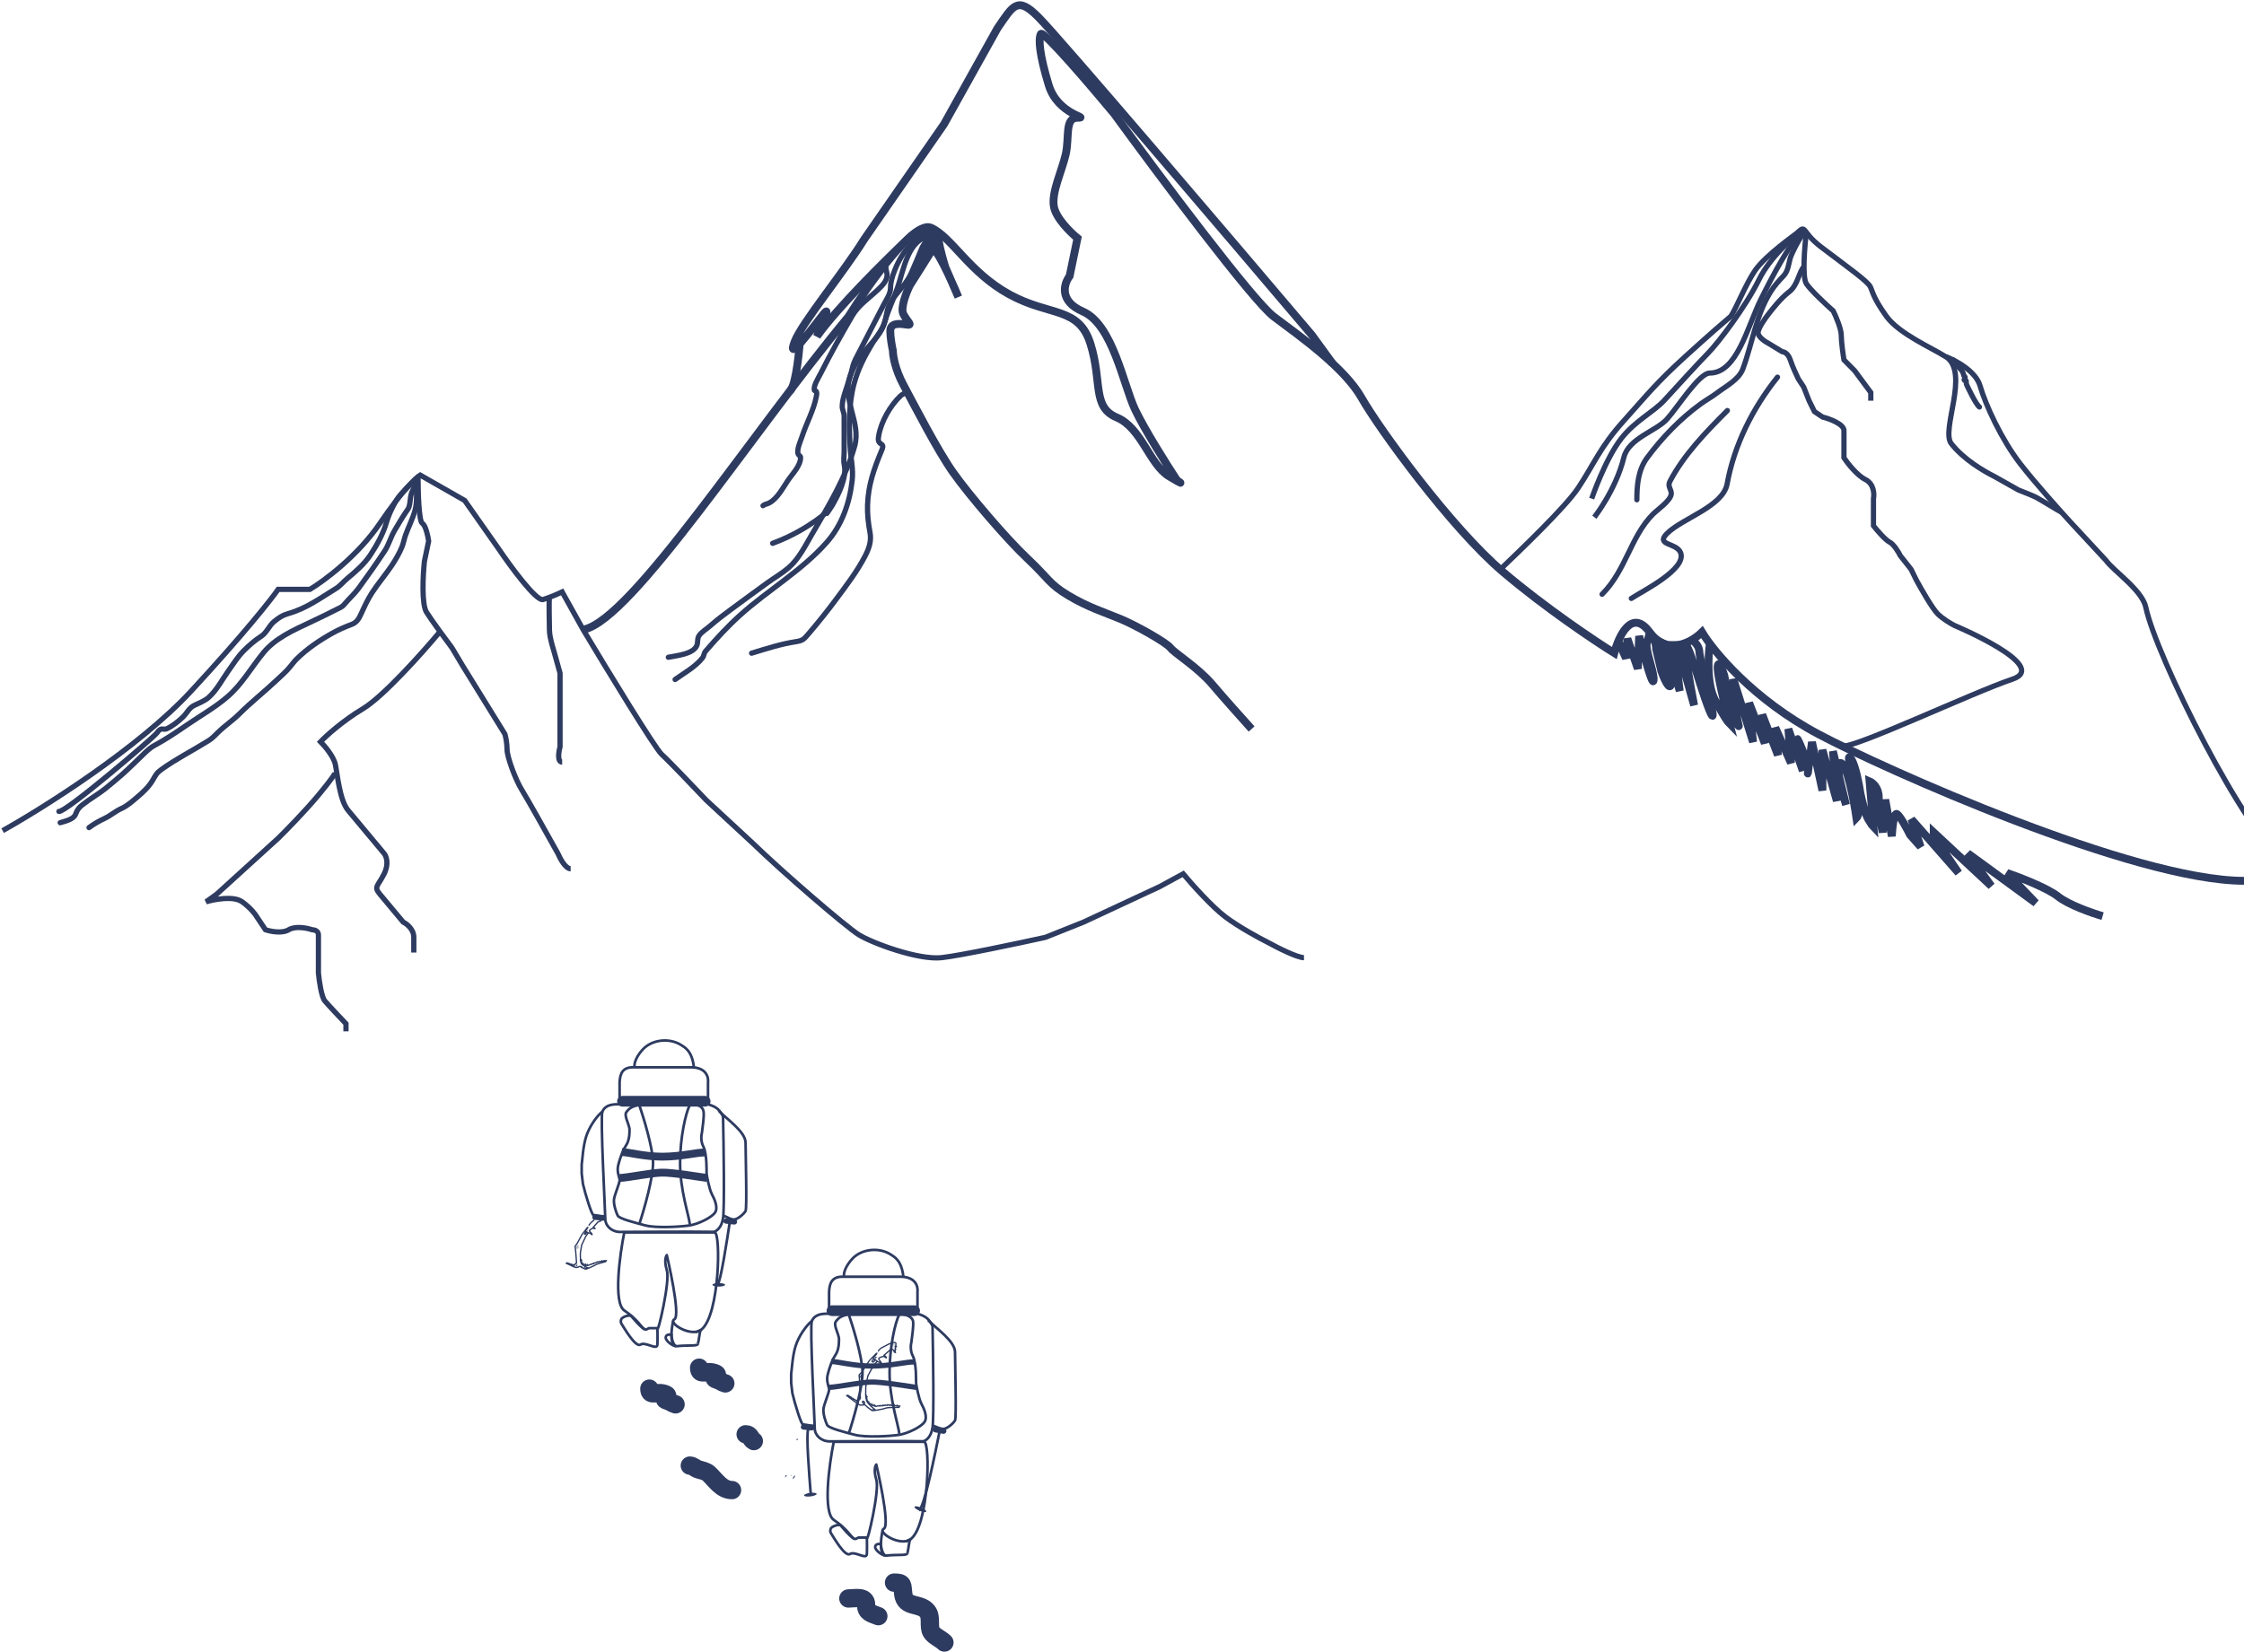 <svg width="857" height="631" viewBox="0 0 857 631" fill="none" xmlns="http://www.w3.org/2000/svg">
<path d="M251.072 507.706L251.063 507.376M251.063 507.376C251.063 507.376 251.18 511.307 251.063 513.662C250.945 516.017 246.551 512.432 244.597 513.662C242.642 514.892 238.131 506.852 237.413 505.804C236.838 504.966 237.174 504.058 237.413 503.709C237.413 503.709 237.821 503.362 238.131 503.185C238.631 502.9 239.513 502.661 239.513 502.661C239.513 502.661 240.172 502.492 241.005 502.661C241.005 502.661 245.575 508.329 246.752 507.9C247.929 507.471 247.471 507.376 248.189 507.376C248.907 507.376 251.063 507.376 251.063 507.376Z" stroke="#2E3B60"/>
<path d="M257.062 504.711C256.342 507.998 255.649 514.577 258.574 514.259C262.893 513.789 266.268 514.347 266.542 513.4" stroke="#2E3B60"/>
<path d="M274.453 424.289C277.53 427.526 284.74 432.346 284.74 436.556C284.74 440.951 285.327 461.571 284.74 462.624C284.154 463.676 281.725 465.861 280.318 465.861C278.91 465.861 278 465 276.5 464.5" stroke="#2E3B60"/>
<path d="M248.843 407.737H263.93C269.752 407.737 270.666 411.576 270.396 413.496V421.878C273.677 422.786 274.933 424.038 276.143 426.592C276.382 437.943 276.718 461.586 276.143 465.357C275.568 469.129 273.509 470.421 272.551 470.596C263.211 470.421 242.319 470.63 236.876 470.63C233.529 470.63 231.162 468.235 231.162 465.689C231.162 463.143 229.184 426.592 230.063 424.628C231.222 422.041 233.996 421.772 236.63 421.878V413.496C236.8 411.575 236.876 407.931 241.293 407.734L244.138 407.736L248.843 407.737Z" stroke="#2E3B60"/>
<path d="M230.283 424.461C227.725 426.408 224.943 430.716 223.841 434.23C222.629 438.091 222.422 443.136 222.152 444.906V448.303L222.629 452.285C223.571 456.357 225.993 464.159 226.64 464.159C227.286 464.159 229.326 464.67 230.942 464.67" stroke="#2E3B60"/>
<path d="M236.261 420.216C236.47 419.584 237.061 419.156 237.727 419.156H269.283C270.008 419.156 270.635 419.661 270.791 420.369L271.279 420.261L270.791 420.369C270.839 420.587 270.839 420.814 270.791 421.033L271.279 421.141L270.791 421.033C270.635 421.741 270.008 422.245 269.283 422.245H237.727C236.675 422.245 235.93 421.216 236.261 420.216Z" fill="#2E3B60" stroke="#2E3B60"/>
<path d="M278.834 466C277.662 473.781 275.231 489.785 274 490.875" stroke="#2E3B60"/>
<path d="M276.916 490.822C276.916 491.199 275.834 491.504 274.499 491.504C273.164 491.504 272.082 491.199 272.082 490.822C272.082 490.446 273.164 490.141 274.499 490.141C275.834 490.141 276.916 490.446 276.916 490.822Z" fill="#2E3B60"/>
<path d="M223.594 471.48C223.722 471.425 224.064 470.716 224.064 470.716L223.759 470.562C223.572 470.733 223.175 471.16 223.191 471.357C223.206 471.543 223.465 471.535 223.594 471.48Z" stroke="#2E3B60" stroke-width="0.5"/>
<path d="M223.41 484.752L224.455 484.366C224.036 484.15 223.135 483.668 222.889 483.464C222.643 483.259 222.222 482.802 222.042 482.6C221.909 482.162 221.642 481.126 221.678 481.057" stroke="#2E3B60" stroke-width="0.5"/>
<path d="M226.988 465.973C226.291 466.52 225.745 467.061 225.653 467.113C225.538 467.179 224.319 468.823 224.351 468.813C224.377 468.804 224.37 468.865 224.363 468.897C223.849 469.567 222.817 470.925 222.706 470.971C222.595 471.018 221.171 473.614 220.484 474.91C220.283 475.198 219.858 475.787 219.765 475.84C219.673 475.892 219.644 476.132 219.641 476.245L219.843 477.84L220.182 482.339L219.978 482.741L219.859 482.704L219.806 482.809L219.741 482.83C219.714 482.882 219.664 482.98 219.679 482.952C219.693 482.924 219.625 482.949 219.59 482.965C219.578 482.988 219.551 483.042 219.537 483.07C219.522 483.098 219.566 483.119 219.59 483.126L219.519 483.266L219.282 483.193C219.279 483.199 219.266 483.225 219.238 483.281C219.202 483.351 219.057 483.205 219.025 483.216C218.992 483.226 218.723 483.325 218.729 483.206C218.733 483.11 218.581 483.066 218.504 483.056C218.482 483.063 218.405 483.079 218.27 483.086C218.101 483.095 218.178 482.997 218.11 482.916C218.042 482.834 218.039 482.894 217.861 482.92C217.719 482.942 217.644 482.881 217.624 482.848C217.599 482.773 217.499 482.632 217.305 482.67C217.062 482.716 216.955 482.442 216.618 482.46C216.348 482.474 216.245 482.547 216.227 482.582L219.495 484.065C219.609 484.04 219.839 484.025 219.851 484.174C219.863 484.323 220.566 484.13 220.916 484.016C221.078 483.877 221.469 483.66 221.739 483.904C222.077 484.209 223.258 484.631 223.521 484.812C223.785 484.993 227.073 483.478 227.579 483.128C227.984 482.849 230.216 482.247 231.282 481.982L231.486 481.58L231.042 481.646L230.758 481.559L230.678 481.716C230.563 481.708 230.303 481.711 230.178 481.785C230.052 481.86 229.92 481.754 229.87 481.691L229.763 481.901L229.293 481.858L229.239 481.962L228.662 481.967L228.582 482.124L228.032 482.077L227.925 482.287L227.304 482.379L227.241 482.501L226.652 482.583L226.652 482.744L225.868 482.888C225.892 482.949 225.911 483.062 225.797 483.027C225.655 482.984 224.915 483.201 224.826 483.376C224.755 483.516 224.528 483.352 224.424 483.253C224.422 483.293 224.399 483.387 224.326 483.445C224.253 483.503 224.136 483.353 224.086 483.271C224.056 483.295 223.957 483.364 223.805 483.447C223.654 483.53 223.616 483.335 223.616 483.228C223.584 483.272 223.49 483.367 223.367 483.394C223.244 483.421 223.213 483.212 223.213 483.105C223.142 483.137 222.979 483.21 222.893 483.249C222.787 483.297 222.878 482.901 222.81 482.981C222.756 483.046 222.52 483.014 222.417 483.002L222.6 482.695L222.144 482.677L222.233 482.503L221.975 482.363L222.082 482.154L221.875 481.97L222.043 481.799L221.798 481.583L222.014 481.427L221.73 481.34L221.845 481.113L221.679 481.063C221.659 480.546 221.622 479.4 221.631 478.951C221.64 478.502 221.98 476.544 222.148 475.62C222.588 474.666 223.516 472.671 223.713 472.328C223.909 471.985 224.442 471.307 224.683 471.011C224.813 471.044 225.126 471.11 225.343 471.112C225.616 471.115 225.986 471.893 226.119 471.632C226.252 471.37 225.382 470.66 225.118 470.317C224.855 469.975 226.056 469.334 226.391 469.214C226.725 469.095 227.202 469.503 227.282 469.345C227.346 469.22 226.85 468.938 226.595 468.813L228.326 466.862C228.421 466.837 228.656 466.761 228.841 466.656C229.026 466.551 229.662 466.327 229.72 466.411" stroke="#2E3B60" stroke-width="0.5"/>
<mask id="path-12-inside-1_463_261" fill="white">
<ellipse cx="0.464" cy="0.519" rx="0.464" ry="0.519" transform="matrix(-0.97 0.245 -0.442 -0.897 219.619 483.75)"/>
</mask>
<path d="M218.974 483.389C218.969 483.379 218.967 483.371 218.967 483.365C218.966 483.362 218.967 483.36 218.967 483.358C218.967 483.357 218.967 483.356 218.967 483.356C218.967 483.356 218.967 483.357 218.966 483.359C218.965 483.36 218.963 483.363 218.96 483.366C218.953 483.371 218.943 483.377 218.931 483.38L218.489 482.483C217.923 482.626 217.779 483.177 218.004 483.634L218.974 483.389ZM218.931 483.38C218.918 483.383 218.906 483.383 218.895 483.382C218.891 483.381 218.887 483.38 218.885 483.379C218.882 483.378 218.881 483.378 218.881 483.378C218.881 483.378 218.882 483.378 218.883 483.379C218.885 483.381 218.887 483.382 218.889 483.385C218.894 483.389 218.9 483.396 218.905 483.406L219.874 483.162C219.649 482.705 219.055 482.34 218.489 482.483L218.931 483.38ZM218.905 483.406C218.91 483.416 218.911 483.424 218.912 483.43C218.912 483.433 218.912 483.435 218.912 483.437C218.912 483.438 218.911 483.439 218.911 483.439C218.911 483.439 218.912 483.438 218.913 483.436C218.914 483.435 218.916 483.432 218.919 483.43C218.926 483.424 218.936 483.418 218.948 483.415L219.39 484.312C219.956 484.169 220.099 483.618 219.874 483.162L218.905 483.406ZM218.948 483.415C218.96 483.412 218.973 483.412 218.983 483.413C218.988 483.414 218.992 483.415 218.994 483.416C218.996 483.417 218.997 483.417 218.997 483.417C218.997 483.417 218.997 483.417 218.995 483.416C218.993 483.415 218.991 483.413 218.989 483.411C218.984 483.406 218.979 483.399 218.974 483.389L218.004 483.634C218.229 484.09 218.824 484.455 219.39 484.312L218.948 483.415Z" fill="#2E3B60" mask="url(#path-12-inside-1_463_261)"/>
<path d="M223.203 484.314C223.2 484.321 223.196 484.327 223.191 484.332C223.193 484.326 223.195 484.319 223.199 484.313C223.202 484.306 223.206 484.3 223.21 484.295C223.209 484.301 223.206 484.308 223.203 484.314ZM222.193 483.663C222.19 483.669 222.186 483.675 222.182 483.681C222.183 483.674 222.186 483.668 222.189 483.661C222.192 483.655 222.196 483.649 222.201 483.643C222.199 483.65 222.197 483.656 222.193 483.663ZM220.237 483.69C220.234 483.696 220.229 483.702 220.225 483.708C220.227 483.701 220.229 483.695 220.232 483.688C220.236 483.682 220.24 483.676 220.244 483.67C220.243 483.677 220.24 483.683 220.237 483.69ZM224.323 470.057C224.32 470.064 224.316 470.07 224.312 470.075C224.313 470.069 224.316 470.062 224.319 470.056C224.322 470.049 224.326 470.043 224.331 470.038C224.329 470.044 224.327 470.05 224.323 470.057Z" stroke="#2E3B60" stroke-width="0.5"/>
<mask id="path-15-inside-2_463_261" fill="white">
<ellipse cx="0.395" cy="0.57" rx="0.395" ry="0.57" transform="matrix(-0.987 -0.16 0.239 -0.971 220.596 476.875)"/>
</mask>
<path d="M220.446 476.275C220.463 476.208 220.492 476.172 220.501 476.164C220.504 476.161 220.496 476.17 220.472 476.179C220.445 476.189 220.405 476.197 220.359 476.19L220.598 475.219C220.283 475.168 220.005 475.312 219.826 475.479C219.644 475.649 219.518 475.875 219.459 476.115L220.446 476.275ZM220.359 476.19C220.313 476.182 220.28 476.162 220.26 476.145C220.242 476.129 220.239 476.118 220.241 476.122C220.245 476.132 220.255 476.174 220.239 476.241L221.226 476.401C221.285 476.162 221.276 475.914 221.188 475.701C221.102 475.49 220.914 475.27 220.598 475.219L220.359 476.19ZM220.239 476.241C220.222 476.308 220.193 476.344 220.184 476.352C220.18 476.355 220.189 476.346 220.213 476.337C220.24 476.327 220.28 476.319 220.326 476.326L220.086 477.297C220.402 477.348 220.679 477.204 220.859 477.037C221.041 476.867 221.167 476.641 221.226 476.401L220.239 476.241ZM220.326 476.326C220.371 476.334 220.405 476.353 220.424 476.371C220.442 476.387 220.446 476.398 220.444 476.394C220.44 476.384 220.43 476.341 220.446 476.275L219.459 476.115C219.4 476.354 219.409 476.602 219.496 476.815C219.583 477.026 219.771 477.246 220.086 477.297L220.326 476.326Z" fill="#2E3B60" mask="url(#path-15-inside-2_463_261)"/>
<path d="M224.658 471L223.524 470.432L224.489 468.912C224.499 468.874 224.443 468.809 224.364 468.833" stroke="#2E3B60" stroke-width="0.5"/>
<path d="M226.679 464.921C226.73 464.634 227.007 464.426 227.297 464.458L230.476 464.8C230.766 464.831 230.96 465.089 230.908 465.376C230.857 465.664 230.58 465.872 230.289 465.84L227.111 465.498C226.821 465.467 226.627 465.209 226.679 464.921ZM276.786 466.383C276.838 466.096 277.115 465.888 277.405 465.919L280.583 466.261C280.873 466.293 281.067 466.551 281.016 466.838C280.964 467.126 280.687 467.333 280.397 467.302L277.219 466.96C276.928 466.929 276.735 466.671 276.786 466.383Z" fill="#2E3B60" stroke="#2E3B60"/>
<path d="M244.127 422.07C245.812 426.967 249.225 438.191 249.401 443.908C249.577 449.626 245.958 462.172 244.127 467.731M263.465 422.07C261.853 425.181 259.729 434.577 259.729 444.305C259.729 454.676 263.025 463.959 263.465 467.731" stroke="#2E3B60"/>
<path d="M236.656 450.008C240.172 449.837 248.68 448.053 252.698 447.963C256.715 447.873 266.322 449.497 270.058 450.008M237.535 440.126C239.952 440.126 246.103 441.865 252.938 441.865C260.225 441.865 266.542 440.126 269.179 440.296" stroke="#2E3B60" stroke-width="3"/>
<path d="M246.105 507.769C244.786 506.917 243.687 504.191 238.414 500.613C234.194 497.75 236.656 479.543 238.414 470.797C249.108 470.797 270.98 470.797 272.914 470.797C275.331 470.797 274.891 502.316 267.859 507.939C264.008 511.019 254.895 505.383 257.531 504.02C260.168 502.657 254.675 479.656 254.675 479.486C254.675 479.316 253.356 481.019 254.675 485.279C255.993 489.538 251.159 509.643 251.159 507.428" stroke="#2E3B60"/>
<path d="M254.236 511.011C254.236 512.23 256.873 514.25 258.192 514.25C257.093 513.869 256.434 511.202 256.434 509.868C255.628 509.741 254.236 509.792 254.236 511.011Z" stroke="#2E3B60"/>
<path d="M266.542 513.389C266.981 511.856 267.201 508.449 267.641 508.108C268.08 507.768 266.103 508.96 265.883 508.789" stroke="#2E3B60"/>
<path d="M242.413 422.53C240.299 423.171 239.568 424.401 239.161 424.936C238.348 426.14 239.986 428.958 240.392 431.097C240.457 431.438 240.392 431.779 240.392 432.827C240.392 434.186 239.964 435.907 239.579 436.705C239.161 437.572 238.28 438.8 237.941 439.647C237.264 441.252 235.908 444.89 235.908 446.602C235.908 448.741 236.656 450.086 236.656 450.691C236.656 452.131 234.689 456.364 234.485 458.236C234.282 460.108 235.299 463.185 235.908 464.388C236.518 465.592 242.413 467.063 246.478 468.133C250.543 469.203 259.892 468.668 263.348 468.133C266.803 467.598 271.884 465.057 273.104 463.185C274.323 461.312 272.9 458.103 271.884 456.23C270.868 454.358 269.838 448.816 269.838 448.135C269.838 448.135 270.055 440.717 268.632 438.043C267.494 435.903 267.86 433.483 268.08 432.631C268.3 430.757 268.902 426.889 268.739 424.964C268.466 421.73 264.637 421.728 261.728 421.727L261.721 421.727C258.47 421.726 254.561 421.727 249.73 421.727C243.022 421.728 244.526 421.888 242.413 422.53Z" stroke="#2E3B60"/>
<path d="M242.37 407.761C242.003 406.228 243.106 403.506 245.446 400.946C249.026 397.029 255.766 396.401 260.169 399.243C261.488 400.093 264.344 401.459 265.003 407.761" stroke="#2E3B60"/>
<path d="M331.07 587.706L331.061 587.376M331.061 587.376C331.061 587.376 331.178 591.307 331.061 593.662C330.943 596.017 326.55 592.432 324.595 593.662C322.64 594.892 318.13 586.852 317.411 585.804C316.836 584.966 317.172 584.058 317.411 583.709C317.411 583.709 317.819 583.362 318.129 583.185C318.629 582.9 319.511 582.661 319.511 582.661C319.511 582.661 320.17 582.492 321.003 582.661C321.003 582.661 325.573 588.329 326.75 587.9C327.927 587.471 327.469 587.376 328.187 587.376C328.905 587.376 331.061 587.376 331.061 587.376Z" stroke="#2E3B60"/>
<path d="M337.06 584.711C336.341 587.998 335.648 594.577 338.572 594.259C342.891 593.789 346.266 594.347 346.54 593.4" stroke="#2E3B60"/>
<path d="M354.451 504.289C357.528 507.526 364.738 512.346 364.738 516.556C364.738 520.951 365.325 541.571 364.738 542.624C364.152 543.676 361.723 545.861 360.316 545.861C358.908 545.861 357.5 545 356 544.5" stroke="#2E3B60"/>
<path d="M328.841 487.737H343.928C349.75 487.737 350.664 491.576 350.394 493.496V501.878C353.675 502.786 354.931 504.038 356.141 506.592C356.38 517.943 356.716 541.586 356.141 545.357C355.566 549.129 353.507 550.421 352.549 550.596C343.209 550.421 322.317 550.63 316.874 550.63C313.527 550.63 311.16 548.235 311.16 545.689C311.16 543.143 309.182 506.592 310.061 504.628C311.22 502.041 313.994 501.772 316.628 501.878V493.496C316.798 491.575 316.874 487.931 321.291 487.734L324.136 487.736L328.841 487.737Z" stroke="#2E3B60"/>
<path d="M310.281 504.461C307.723 506.408 304.941 510.716 303.839 514.23C302.627 518.091 302.42 523.136 302.15 524.906V528.303L302.627 532.285C303.569 536.357 305.991 544.159 306.638 544.159C307.284 544.159 309.325 544.67 310.94 544.67" stroke="#2E3B60"/>
<path d="M316.259 500.216C316.468 499.584 317.059 499.156 317.725 499.156H349.281C350.006 499.156 350.633 499.661 350.789 500.369L351.277 500.261L350.789 500.369C350.837 500.587 350.837 500.814 350.789 501.033L351.277 501.141L350.789 501.033C350.633 501.741 350.006 502.245 349.281 502.245H317.725C316.673 502.245 315.928 501.216 316.259 500.216Z" fill="#2E3B60" stroke="#2E3B60"/>
<path d="M359 546C357.061 555.696 353.036 575.641 351 577" stroke="#2E3B60"/>
<path d="M309.68 571.323C309.044 563.48 307.758 547.344 308.707 546.001" stroke="#2E3B60"/>
<path d="M311.882 570.678C311.929 571.052 310.894 571.49 309.569 571.658C308.245 571.826 307.133 571.659 307.086 571.285C307.038 570.912 308.074 570.473 309.398 570.306C310.722 570.138 311.834 570.305 311.882 570.678Z" fill="#2E3B60"/>
<path d="M353.738 577.444C353.597 577.793 352.48 577.67 351.242 577.17C350.004 576.669 349.115 575.981 349.256 575.632C349.397 575.283 350.515 575.406 351.753 575.906C352.99 576.406 353.879 577.095 353.738 577.444Z" fill="#2E3B60"/>
<path d="M303.201 564.314C303.198 564.321 303.194 564.327 303.189 564.332C303.191 564.326 303.193 564.319 303.197 564.313C303.2 564.306 303.204 564.3 303.208 564.295C303.207 564.301 303.204 564.308 303.201 564.314ZM302.191 563.663C302.188 563.669 302.184 563.675 302.18 563.681C302.181 563.674 302.184 563.668 302.187 563.661C302.19 563.655 302.194 563.649 302.199 563.643C302.197 563.65 302.195 563.656 302.191 563.663ZM300.235 563.69C300.232 563.696 300.228 563.702 300.223 563.708C300.225 563.701 300.227 563.695 300.23 563.688C300.234 563.682 300.238 563.676 300.242 563.67C300.241 563.677 300.238 563.683 300.235 563.69ZM304.321 550.057C304.318 550.064 304.314 550.07 304.31 550.075C304.311 550.069 304.314 550.062 304.317 550.056C304.32 550.049 304.324 550.043 304.329 550.038C304.327 550.044 304.325 550.05 304.321 550.057Z" stroke="#2E3B60" stroke-width="0.5"/>
<rect x="0.409" y="0.546" width="4.254" height="1.057" rx="0.529" transform="matrix(0.994 0.107 -0.176 0.984 306.128 543.957)" fill="#2E3B60" stroke="#2E3B60"/>
<rect x="0.369" y="0.573" width="4.254" height="1.057" rx="0.529" transform="matrix(0.984 0.177 -0.246 0.969 356.653 544.952)" fill="#2E3B60" stroke="#2E3B60"/>
<path d="M324.125 502.07C325.81 506.967 329.223 518.191 329.399 523.908C329.575 529.626 325.956 542.172 324.125 547.731M343.463 502.07C341.851 505.181 339.727 514.577 339.727 524.305C339.727 534.676 343.023 543.959 343.463 547.731" stroke="#2E3B60"/>
<path d="M316.654 530.008C320.17 529.837 328.678 528.053 332.696 527.963C336.713 527.873 346.32 529.497 350.056 530.008M317.533 520.126C319.95 520.126 326.101 521.865 332.936 521.865C340.223 521.865 346.54 520.126 349.177 520.296" stroke="#2E3B60" stroke-width="2"/>
<path d="M326.103 587.769C324.784 586.917 323.686 584.191 318.412 580.613C314.193 577.75 316.654 559.543 318.412 550.797C329.106 550.797 350.978 550.797 352.912 550.797C355.329 550.797 354.889 582.316 347.858 587.939C344.006 591.019 334.893 585.383 337.53 584.02C340.166 582.657 334.673 559.656 334.673 559.486C334.673 559.316 333.354 561.019 334.673 565.279C335.991 569.538 331.157 589.643 331.157 587.428" stroke="#2E3B60"/>
<path d="M334.234 591.011C334.234 592.23 336.871 594.25 338.19 594.25C337.091 593.869 336.432 591.202 336.432 589.868C335.626 589.741 334.234 589.792 334.234 591.011Z" stroke="#2E3B60"/>
<path d="M346.54 593.389C346.979 591.856 347.199 588.449 347.639 588.108C348.078 587.768 346.101 588.96 345.881 588.789" stroke="#2E3B60"/>
<path d="M322.411 502.53C320.297 503.171 319.566 504.401 319.159 504.936C318.346 506.14 319.984 508.958 320.39 511.097C320.455 511.438 320.39 511.779 320.39 512.827C320.39 514.186 319.963 515.907 319.577 516.705C319.159 517.572 318.278 518.8 317.939 519.647C317.262 521.252 315.907 524.89 315.907 526.602C315.907 528.741 316.654 530.086 316.654 530.691C316.654 532.131 314.687 536.364 314.483 538.236C314.28 540.108 315.297 543.185 315.907 544.388C316.516 545.592 322.411 547.063 326.476 548.133C330.541 549.203 339.89 548.668 343.346 548.133C346.801 547.598 351.882 545.057 353.102 543.185C354.321 541.312 352.898 538.103 351.882 536.23C350.866 534.358 349.836 528.816 349.836 528.135C349.836 528.135 350.053 520.717 348.63 518.043C347.492 515.903 347.858 513.483 348.078 512.631C348.298 510.757 348.9 506.889 348.737 504.964C348.534 502.557 344.63 501.728 341.72 501.727C338.468 501.726 334.559 501.727 329.728 501.727C323.021 501.728 324.524 501.888 322.411 502.53Z" stroke="#2E3B60"/>
<path d="M322.368 487.761C322.002 486.228 323.104 483.506 325.444 480.946C329.024 477.029 335.764 476.401 340.167 479.243C341.486 480.093 344.342 481.459 345.001 487.761" stroke="#2E3B60"/>
<path d="M209.837 228.062C209.567 230.65 209.837 237.766 209.837 240.677C209.836 243.877 211.725 249.086 212.265 251.35C212.265 251.35 212.759 253.124 213.075 254.261L213.884 257.172V271.727V285.311C213.344 287.252 212.75 291.133 214.693 291.133" stroke="#2E3B60" stroke-width="2"/>
<path d="M128.083 295.016C128.083 295.339 126.788 297.538 121.608 303.749C116.427 309.959 109.196 317.333 106.228 320.244L82.754 341.591L78.707 344.502C81.945 343.532 89.23 342.173 92.468 344.502C95.705 346.831 97.594 349.354 98.134 350.324L101.372 355.175C103.26 355.822 107.685 356.728 110.275 355.175C112.866 353.623 117.291 354.529 119.179 355.175C119.989 355.175 121.608 355.564 121.608 357.116C121.608 358.669 121.608 367.466 121.608 371.671C121.877 374.582 122.741 380.792 124.036 382.344C125.331 383.897 129.972 388.813 132.13 391.077V393.988" stroke="#2E3B60" stroke-width="2"/>
<path d="M167.745 241.641C161.269 249.403 146.376 266.093 138.605 270.75C130.834 275.408 124.575 281.1 122.416 283.364C124.035 284.982 127.435 288.992 128.082 292.097C128.892 295.979 129.701 305.682 132.939 309.563C135.529 312.668 143.192 321.854 146.699 326.058C147.509 327.029 148.642 329.94 146.699 333.821C144.271 338.673 142.652 338.673 145.081 341.584C147.023 343.912 151.826 349.67 153.984 352.257C155.333 352.904 158.032 354.974 158.032 358.079C158.032 361.184 158.032 363.254 158.032 363.901" stroke="#2E3B60" stroke-width="2"/>
<path d="M1 317.329C16.649 308.596 52.967 285.697 73.041 263.962C93.115 242.226 103.53 229.03 106.228 225.149H118.37C123.766 221.914 136.663 212.341 145.081 199.92C153.5 187.5 158.842 182.455 160.461 181.484L177.459 191.188L190.41 209.624C194.997 216.416 204.819 229.806 207.409 229.03C209.999 228.254 213.345 226.766 214.694 226.119L222.788 240.674C231.692 255.552 250.148 285.891 252.738 288.22C255.328 290.548 265.149 300.834 269.736 305.685L287.544 322.181C298.876 333.178 323 353.984 328.016 357.112C333.033 360.24 350.681 366.815 359.585 365.845C366.708 365.069 388.995 360.347 399.248 358.083L413.818 352.261L442.958 338.676L451.862 333.825C455.099 337.706 462.87 346.439 468.051 350.32C473.231 354.201 481.002 358.406 484.239 360.023C487.747 361.964 495.41 365.845 498 365.845" stroke="#2E3B60" stroke-width="2"/>
<path d="M159.652 182.453C159.652 187.952 159.976 199.143 161.271 199.919C162.566 200.695 163.43 204.77 163.7 206.711L162.081 214.474C161.541 219.649 160.947 230.775 162.89 233.88C164.833 236.985 170.175 244.23 172.603 247.465L176.651 254.257L192.84 280.455C193.109 281.426 193.649 283.949 193.649 286.277C193.649 289.188 196.887 297.921 199.315 301.802C201.258 304.907 209.298 319.268 213.076 326.06C213.885 328.001 215.99 331.882 217.932 331.882" stroke="#2E3B60" stroke-width="2"/>
<path d="M223 240.484C241.5 236.484 287 165.48 324 120.98C331.833 108.48 349.1 84.18 355.5 86.98C363.5 90.48 370 103.972 385.5 112.476C401 120.98 412 116.976 416.5 131.476C421 145.976 417 155.476 426.5 159.476C436 163.476 439 177.476 446.5 181.976C452.5 185.576 451 184.476 449.5 183.476C445.667 177.643 437.1 164.076 433.5 156.476C429 146.976 425 123.976 413.5 118.976C404.3 114.976 406.333 108.309 408.5 105.476L411.5 90.976C408.833 88.809 403.3 83.376 402.5 78.976C401.5 73.476 405.5 65.476 407 58.976C408.5 52.476 406.5 44.976 411.5 44.976C416.5 44.976 404 43.976 400.5 32.476C397 20.976 396.5 14.976 397.5 12.976C398.3 11.376 416.5 32.643 425.5 43.476C442.5 66.812 478.5 114.983 486.5 120.98C496.5 128.477 513.5 140.477 520 151.977C526.5 163.477 554 201.477 574 218.477C590 232.077 609 244.81 616.5 249.477C618.167 242.977 623.2 232.277 630 241.477C636.8 250.677 646.167 245.31 650 241.477C654.5 248.977 669.7 267.277 694.5 280.477C719.3 293.677 815 336.484 857 336.484" stroke="#2E3B60" stroke-width="3"/>
<path d="M354 92.981C355 89.147 354.9 83.481 346.5 91.481C338.1 99.481 320 117.306 312 128.473C313.333 124.807 317.701 115.981 314.501 119.981C310.501 124.981 300 139.481 303.5 130.481C306.3 123.281 322.5 103.647 330 91.481L360.5 47.484L380.911 10.847C387 1.983 388.5 -1.527 396.5 6.473C404.5 14.473 469.5 90.806 501 127.973L509 138.973" stroke="#2E3B60" stroke-width="3"/>
<path d="M359 88.984C358.667 88.984 358.1 89.184 358.5 91.984C358.9 94.784 360.333 99.818 360.999 101.984L365.999 113.484C363.166 106.651 357.199 93.484 355.999 95.484C354.799 97.484 349.833 105.318 347.499 108.984C346.166 111.651 343.799 117.584 344.999 119.984C346.499 122.984 349 124.484 346 123.984C343 123.484 340 123.484 340 126.484C340 128.884 340.667 132.484 341 133.984C340.999 135.818 341.799 140.984 344.999 146.984C349 154.484 358 171.984 364 180.484C370 188.984 384.5 205.984 392.5 213.484C400.5 220.984 400.5 222.984 408 227.484C415.5 231.984 422 233.984 428 236.484C434 238.984 445.5 245.484 447 247.484C448.5 249.484 457.5 254.984 463 261.484C467.4 266.684 474.833 274.984 478 278.484" stroke="#2E3B60" stroke-width="3"/>
<path d="M618 244.977L621 251.475L621.5 243.975L625.5 255.475L626 242.975C627.667 249.642 631.1 262.375 631.5 259.975C632 256.975 628 247.975 629 245.475C629.8 243.075 630 241.748 630 241.477C630 241.978 629.8 241.375 631 242.975C632.2 244.575 632.5 246.974 632.5 247.973L634.5 256.473C635.333 258.806 637.2 263.173 638 261.973C638.8 260.773 636.667 255.139 635.5 252.473L634.5 246.973V245.475L636.5 246.473L641.5 263.973L639.351 246.473H640.5L647 269.473C645.5 261.639 642.7 245.973 643.5 245.973C644.3 245.973 646.5 252.306 647.5 255.473C649.333 261.473 653.2 273.473 654 273.473C655 273.473 649 251.665 649 248.973C649 246.981 647.167 244.981 646 244.481" stroke="#2E3B60" stroke-width="3"/>
<path d="M653 245.984C652.333 250.484 651.8 261.477 655 267.477C658.2 273.477 660 275.977 660.5 276.477C658.833 270.143 655.6 256.877 656 254.477C656.4 252.077 657.833 255.81 658.5 257.977L660.5 267.477C660.333 269.143 660.5 273.077 662.5 275.477C665 278.477 664 278.477 663 271.977C662.2 266.777 662 261.477 662 259.477L669.5 283.477L668 268.477L674 283.977L673 272.977L679 288.477L678 277.977L684 291.477L683 278.477L688.5 294.477C688 290.977 686.9 283.677 686.5 282.477C686 280.977 691 291.477 690.5 294.977C690.1 297.777 691.333 288.477 692 283.477L696 301.977V286.477L701.5 305.977L700 286.977L705 307.477C703.333 301.977 700.6 291.077 703 291.477C705.4 291.877 708 305.643 709 312.477C709.5 311.977 710.3 310.177 709.5 306.977C708.7 303.777 707.5 296.977 707 293.977C706.333 291.643 705.4 287.577 707 289.977C708.6 292.377 710 299.643 710.5 302.977C711 305.477 712.3 310.977 713.5 312.977C714.7 314.977 715.333 315.81 715.5 315.977L714 298.477C715.167 298.977 717.5 300.877 717.5 304.477C717.5 308.077 718.167 313.31 718.5 315.477L719 317.977L720 305.477L722.5 319.477C722.667 316.31 723.3 310.177 724.5 310.977C725.7 311.777 728.333 316.643 729.5 318.977L733.5 323.477L730 312.977L748 333.477L738.5 319.477V317.977L760.5 338.477L751.5 325.977L777.5 344.977L766.5 333.477C771.333 335.143 782 339.277 786 342.477C790 345.677 799 348.81 803 349.977" stroke="#2E3B60" stroke-width="3"/>
<path d="M305.5 129.984C305 137.484 303.5 148.484 301.5 149.484" stroke="#2E3B60" stroke-width="3"/>
<path d="M688.857 101.961C686.978 103.984 686.579 108.99 683.299 111.484C680.019 113.978 676.886 118.084 675.52 119.816C674.153 121.548 671.42 125.427 671.42 127.089C671.42 128.751 674.153 130.552 675.52 131.245L680.645 134.362C681.328 134.362 682.899 134.986 683.719 137.479C684.539 139.973 686.111 143.367 686.794 144.752L688.844 147.869L690.894 153.064L692.944 157.22L696.019 159.298C698.752 159.991 704.218 162 704.218 164.493C704.218 166.987 704.218 172.459 704.218 174.884C705.585 176.962 709.138 181.533 712.418 183.196C715.698 184.858 715.835 188.737 715.493 190.469V200.859C716.86 202.591 720.003 206.262 721.643 207.093C723.283 207.924 725.059 210.903 725.743 212.288L729.842 217.483L731.892 221.639C733.762 225.088 738 232.484 740 234.484C742 236.484 745.167 238.318 746.5 238.984C746.5 238.984 783.5 254.484 768.5 259.484C753.5 264.484 707.675 286.184 703.5 284.984" stroke="#2E3B60" stroke-width="2"/>
<path d="M689.872 88.648C689.189 94.19 688.232 105.896 689.872 108.39C691.512 110.883 697.388 116.355 700.121 118.78C701.146 120.858 703.196 125.637 703.196 128.131C703.196 130.625 703.879 135.404 704.221 137.482L708.321 141.638L711.396 145.794L714.471 149.95V153.067" stroke="#2E3B60" stroke-width="2"/>
<path d="M572.5 217.984C580.688 210.122 597.791 193.81 602.704 186.426C608.845 177.197 610.892 171.044 620.103 160.789C629.314 150.534 632.384 146.432 643.642 136.177C652.649 127.973 658.994 122.503 661.041 120.794C663.088 117.711 666.743 108.484 670.252 103.354C674.291 97.449 685.893 89.449 686.352 88.955C690.026 85.503 687.73 88.458 695.537 94.386C706.221 102.498 713.238 107.449 714.261 109.511C715.285 111.572 715.285 113.613 720.402 120.794C725.162 127.474 738.142 133.103 742.918 136.177C746.671 137.547 754.586 141.722 756.223 147.465C758.27 154.643 764.411 167.982 771.575 177.204C777.307 184.582 786.927 195.319 791.021 199.765L804.326 214.122C807.017 217.984 818.117 225.43 819.5 232C823.5 251 857.5 318.5 872.325 328.984C874.05 331.984 878.7 337.984 883.5 337.984" stroke="#2E3B60" stroke-width="2"/>
<path d="M688.818 87.984C684.695 90.425 675.902 98.441 671.779 106.808C666.626 117.268 656.318 130.865 652.195 135.049C648.897 138.396 639.826 148.298 635.703 152.83C631.58 157.363 624.54 160.678 619.211 167.473C613.047 175.335 607.873 190.484 607.873 190.484" stroke="#2E3B60" stroke-width="2"/>
<path d="M689.278 88.484C685.178 89.523 676.544 106.148 672.444 114.46C667.319 124.85 663.422 142.513 652.97 142.513C648.87 142.513 640.67 155.674 636.57 160.177C632.47 164.679 621.964 167.454 620.171 174.723C617.096 187.191 608.896 197.581 608.896 197.581" stroke="#2E3B60" stroke-width="2"/>
<path d="M743.168 136.247C752.392 142.482 741.117 164.297 745.217 169.486C750.054 175.606 757.517 179.918 761.616 181.986L770.841 187.181C772.549 187.873 775.942 189.153 777.582 189.984C779.222 190.816 785.861 194.984 787.267 195.671" stroke="#2E3B60" stroke-width="2"/>
<path d="M687.358 88.578C687.224 88.615 687.098 88.646 686.961 88.665" stroke="#2E3B60" stroke-width="2" stroke-linecap="round"/>
<path d="M745.848 137.484C745.886 137.821 746.33 138.3 746.487 138.608C746.676 138.977 746.907 139.373 747.182 139.672C747.465 139.98 747.897 140.109 748.188 140.397C748.565 140.77 748.861 141.188 749.215 141.574C749.718 142.12 749.789 142.848 750.03 143.529C750.171 143.929 750.891 143.817 750.227 144.807C749.773 145.484 750.865 145.235 750.907 145.484C750.983 145.943 750.883 146.589 751.085 147.006C751.492 147.847 754.586 154.484 755.966 155.484" stroke="#2E3B60" stroke-width="2" stroke-linecap="round"/>
<path d="M158.939 183.695C158.754 185.547 157.343 187.33 156.939 189.204C156.628 190.643 156.641 192.301 156.192 193.697C155.979 194.361 155.502 194.923 155.117 195.488C153.533 197.816 152.084 200.279 150.669 202.713C149.212 205.219 148.457 208.144 146.877 210.535C143.694 215.355 140.358 220.068 136.951 224.731C135.431 226.811 133.516 228.498 131.86 230.448C131.265 231.15 130.878 231.634 130.039 232.061C126.132 234.047 122.203 235.984 118.231 237.838C112.04 240.727 105.073 243.874 100.632 249.302C96.048 254.905 92.458 261.341 86.928 266.125C82.186 270.228 76.723 273.298 71.568 276.828C67.4 279.683 63.308 282.452 58.864 284.845C57.165 285.76 55.781 287.181 54.401 288.502C51.792 290.999 49.241 293.574 46.534 295.966C44.62 297.657 42.63 299.289 40.653 300.907C37.692 303.329 34.316 305.182 31.338 307.564C29.911 308.706 29.455 309.528 28.83 311.117C28.068 313.056 24.73 313.743 22.979 314.282" stroke="#2E3B60" stroke-width="2" stroke-linecap="round"/>
<path d="M158.94 183.422C158.94 187.088 159.477 191.365 158.492 194.976C157.596 198.262 155.992 201.294 154.85 204.5C154.329 205.962 154.099 207.511 153.506 208.948C152.508 211.366 151.102 213.794 149.655 215.964C147.302 219.494 144.517 222.718 142.191 226.264C140.474 228.882 139.21 231.637 137.922 234.474C137.114 236.253 136.273 237.793 134.369 238.505C131.689 239.507 129.221 240.592 126.711 241.998C121.995 244.639 117.251 247.87 113.381 251.671C112.504 252.532 111.721 253.543 110.963 254.507C109.336 256.575 107.315 258.26 105.41 260.06C100.834 264.381 95.856 268.27 91.408 272.719C88.843 275.283 85.815 277.269 83.227 279.824C82.07 280.967 81.089 282.038 79.719 282.899C73.724 286.668 67.336 289.846 61.582 294.005C59.771 295.315 59.429 296.146 58.358 297.991C56.873 300.548 54.815 302.478 52.581 304.38C50.682 305.997 48.611 307.875 46.296 308.903C44.059 309.897 42.173 311.633 39.922 312.665C37.915 313.585 35.769 314.828 33.996 316.158" stroke="#2E3B60" stroke-width="2" stroke-linecap="round"/>
<path d="M158.492 184.125C156.977 184.293 155.082 186.763 154.069 187.775C152.801 189.043 151.79 190.32 150.934 191.877C149.606 194.29 148.34 196.938 147.584 199.585C146.367 203.847 143.92 208.267 141.486 211.954C139.153 215.486 135.85 218.322 132.618 221.015C131.193 222.203 129.894 223.848 128.345 224.795C122.24 228.525 117.118 232.389 110.179 234.371C107.829 235.043 106.643 235.888 104.767 237.378C102.752 238.978 101.93 241.662 99.743 243.068C97.334 244.617 95.114 246.558 93.086 248.586C90.827 250.845 89.149 253.589 87.288 256.188C84.915 259.504 82.692 263.845 79.558 266.538C78.093 267.796 75.93 268.618 74.212 269.458C72.169 270.456 71.505 272.271 69.981 273.795C68.335 275.442 65.758 277.476 63.604 278.434C62.402 278.968 61.5 277.578 60.018 279.894C59 281.484 25 310.484 22.5 309.984" stroke="#2E3B60" stroke-width="2" stroke-linecap="round"/>
<path d="M351.516 89.323C351.516 88.661 352.177 88.414 352.578 88.013C352.757 87.834 353.054 87.289 353.355 87.289" stroke="#2E3B60" stroke-width="2" stroke-linecap="round"/>
<path d="M355.213 87.117C355.213 87.513 355.735 87.823 355.89 88.132" stroke="#2E3B60" stroke-width="2" stroke-linecap="round"/>
<path d="M356.855 88.484C356.855 88.794 356.847 89.033 356.726 89.325C356.536 89.785 356.735 90.393 356.64 90.885C356.54 91.404 356.683 91.874 356.683 92.387C356.683 92.787 356.683 93.187 356.683 93.587C356.683 93.864 356.894 93.993 357.028 94.21C357.395 94.807 357.728 95.387 358.061 96.005C358.394 96.625 358.564 97.318 358.854 97.926C358.908 98.038 358.894 98.175 358.96 98.277C359.133 98.545 358.701 97.701 358.577 97.41C357.443 94.746 356.894 92.556 356.894 89.782M356.894 89.782C356.894 89.093 356.96 89.65 356.894 89.782ZM356.894 89.782C356.277 91.021 355.732 92.469 355.569 93.836C355.497 94.437 355.976 94.885 356.478 95.21C356.674 95.337 357.061 95.458 357.195 95.645C357.252 95.726 357.42 95.942 357.42 95.845C357.42 95.578 356.984 94.973 356.851 94.725C356.665 94.381 356.444 93.919 356.1 93.685C355.983 93.606 355.719 93.175 355.645 93.485C355.531 93.965 355.522 94.364 355.22 94.805C354.737 95.51 354.391 96.291 353.861 96.966C353.566 97.342 353.299 97.702 353.001 98.086C352.456 98.786 352.295 99.853 351.652 100.45C351.431 100.656 351.021 101.156 351.001 101.446C350.994 101.55 351.015 101.412 351.021 101.393C351.135 100.984 351.399 100.607 351.609 100.237C352.241 99.124 352.861 98.006 353.46 96.877C353.747 96.335 353.989 95.775 354.292 95.241C354.482 94.905 354.803 94.631 355.043 94.325C355.177 94.154 355.572 93.245 355.66 93.614C355.883 94.547 357.092 94.961 357.525 95.765C357.778 96.236 358.158 96.666 358.405 97.126" stroke="#2E3B60" stroke-width="2" stroke-linecap="round"/>
<path d="M625.131 190.923C625.131 185.266 625.638 179.474 629.067 174.848C634.833 167.073 641.687 160 649.516 154.291C651.596 152.774 653.814 151.593 655.858 150.026C659.091 147.548 664.055 145.073 665.591 140.977C669.215 131.313 670.655 120.241 676.307 111.316C677.756 109.028 679.376 107.262 681.228 105.302C682.842 103.592 683.116 100.83 683.688 98.686C684.151 96.948 688.026 89.221 689.5 88.484" stroke="#2E3B60" stroke-width="2" stroke-linecap="round"/>
<path d="M248 530.484C248 533.919 251.152 531.116 254.444 532.762C255.791 533.435 252.73 534.463 254.556 534.984C256.202 535.455 256.727 536.166 258 536.484" stroke="#2E3B60" stroke-width="7" stroke-linecap="round"/>
<path d="M267 522.484C267 525.919 270.152 523.116 273.444 524.762C274.791 525.435 271.73 526.463 273.556 526.984C275.202 527.455 275.727 528.166 277 528.484" stroke="#2E3B60" stroke-width="7" stroke-linecap="round"/>
<path d="M324 610.642C326.439 610.642 330.759 609.57 330.759 613.011C330.759 616.089 332.727 616.317 335.439 617.402" stroke="#2E3B60" stroke-width="7" stroke-linecap="round"/>
<path d="M341.443 604.594C345.182 604.594 344.479 605.301 344.967 609.042C345.67 614.431 351.352 612.13 354.124 615.541C355.967 617.809 354.39 621.373 355.771 623.543C356.78 625.128 359.308 626.098 360.681 627.471" stroke="#2E3B60" stroke-width="7" stroke-linecap="round"/>
<path d="M263.453 559.883C264.578 559.883 265.497 560.944 266.688 561.327C268.038 561.761 269.655 561.985 270.732 563.002C273.257 565.387 275.595 569.242 279.571 569.242" stroke="#2E3B60" stroke-width="7" stroke-linecap="round"/>
<path d="M284.77 547.922C286.779 547.922 286.515 549.834 287.889 550.522" stroke="#2E3B60" stroke-width="7" stroke-linecap="round"/>
<path d="M354.48 88.039C352.173 88.354 349.774 89.976 347.84 91.154C344.547 93.16 340.581 95.791 338.904 99.413C338.18 100.979 338.147 102.285 338.617 103.902C339.431 106.699 337.087 108.988 335.174 110.788C331.832 113.934 327.863 116.577 325.501 120.625C321.294 127.837 317.086 135.365 313.327 142.841C312.675 144.139 310.516 147.491 311.032 149.112C311.093 149.305 311.366 149.256 311.503 149.317C312.184 149.62 311.832 151.123 311.749 151.551C310.726 156.823 307.964 161.652 306.318 166.737C305.827 168.254 304.069 171.954 304.884 173.582C305.159 174.134 305.744 174.076 305.744 174.812C305.744 177.897 302.693 180.947 301.072 183.297C299.097 186.159 296.917 190.559 293.653 192.191C292.768 192.634 292.221 192.517 291.398 193.175" stroke="#2E3B60" stroke-width="2" stroke-linecap="round"/>
<path d="M357.801 89.141C349.642 89.141 344.414 96.302 341.651 103.364C340.793 105.558 340.093 107.757 340.093 110.127C340.093 112.215 338.335 114.748 337.47 116.439C334.424 122.397 331.274 128.301 328.248 134.269C327.291 136.156 326.095 138.122 325.624 140.212C324.905 143.41 323.858 146.449 322.837 149.558C322.226 151.421 321.649 153.34 321.649 155.317C321.649 156.477 322.386 157.647 322.386 159.026C322.386 163.535 322.386 168.044 322.386 172.553C322.386 174.055 322.076 175.963 322.407 177.451C323.517 182.445 320.226 188.942 317.755 193.211C317.592 193.491 315.468 196.666 315.439 196.592C315.258 196.139 316.741 194.851 315.931 195.527C309.873 200.575 302.512 204.857 295.088 207.557" stroke="#2E3B60" stroke-width="2" stroke-linecap="round"/>
<path d="M355.586 90.25C346.711 90.842 345.036 103.554 342.695 110.109C341.146 114.446 339.191 118.579 337.879 123C337.003 125.949 334.815 128.441 333.247 131.034C330.174 136.116 327.676 140.937 326.136 146.712C324.084 154.408 324.213 163.055 324.681 170.957C324.93 175.167 325.93 179.219 325.459 183.458C324.495 192.138 321.543 200.65 315.684 207.252C306.043 218.116 293.335 225.38 282.626 235.022C277.949 239.233 273.622 243.947 269.51 248.712C268.76 249.581 268.898 250.532 268.321 251.274C265.63 254.735 261.363 257.05 257.828 259.574" stroke="#2E3B60" stroke-width="2" stroke-linecap="round"/>
<path d="M354.849 90.25C353.979 91.91 352.6 93.406 351.897 95.128C350.649 98.186 349.42 101.195 348.065 104.207C346.601 107.461 344.703 109.507 342.449 112.261C340.672 114.433 339.182 116.605 338.699 119.393C338.45 120.831 338.137 122.268 337.674 123.656C336.859 126.103 335.431 128.166 333.739 130.091C330.068 134.267 326.52 138.287 324.681 143.638C321.475 152.963 328.949 161.218 326.402 170.424C323.14 182.22 316.238 193.569 310.109 204.075C307.606 208.367 305.041 213.56 301.194 216.864C298.721 218.988 295.825 220.663 293.181 222.561C288.567 225.875 284.011 229.267 279.429 232.624C276.594 234.702 273.826 236.793 271.191 239.121C269.898 240.263 268.204 241.238 267.133 242.605C266.081 243.947 266.719 245.279 266.088 246.683C264.613 249.959 258.274 250.452 255.246 251.089" stroke="#2E3B60" stroke-width="2" stroke-linecap="round"/>
<path d="M348.57 105.321C349.053 103.873 349.778 102.509 350.485 101.161C351.619 98.997 352.611 96.748 353.801 94.615C354.059 94.153 354.332 93.68 354.664 93.266" stroke="#2E3B60" stroke-width="2" stroke-linecap="round"/>
<path d="M346.5 149.984C345.618 150.082 344.51 150.679 343.948 151.206C340.013 154.896 336.532 161.025 335.598 166.37C335.334 167.887 335.235 168.841 336.558 169.649C337.512 170.233 337.097 171.144 336.718 172.049C333.815 178.985 331.586 185.228 331.327 192.891C331.205 196.522 331.617 199.961 332.271 203.496C332.868 206.725 331.869 209.54 330.384 212.422C327.351 218.305 323.18 223.733 319.251 229.026C315.938 233.488 312.463 237.821 308.853 242.046C307.064 244.141 306.615 244.727 304.023 245.118C298.204 245.994 292.645 247.825 287.035 249.532" stroke="#2E3B60" stroke-width="2" stroke-linecap="round"/>
<path d="M678.836 144.078C669.343 155.945 662.302 170.024 659.609 184.838C658.027 193.535 642.46 197.999 636.659 203.8C632.078 208.381 640.196 207.259 641.798 211.065C644.456 217.377 627.084 225.896 623.014 228.61" stroke="#2E3B60" stroke-width="2" stroke-linecap="round"/>
<path d="M659.698 156.836C651.621 164.913 643.053 173.734 637.723 183.95C636.721 185.871 638.438 186.994 638.255 188.735C637.982 191.324 633.068 194.63 631.343 196.355C622.713 204.985 621.003 217.859 611.85 227.013" stroke="#2E3B60" stroke-width="2" stroke-linecap="round"/>
<path d="M333.553 520.341C333.725 520.311 334.209 519.449 334.209 519.449L333.811 519.127C333.555 519.298 333.011 519.748 333.023 520.027C333.036 520.29 333.38 520.371 333.553 520.341Z" stroke="#2E3B60" stroke-width="0.5"/>
<path d="M332.763 538.684L334.166 538.522C333.618 538.073 332.443 537.082 332.125 536.71C331.806 536.339 331.267 535.555 331.036 535.21C330.878 534.555 330.567 533.023 330.617 532.939" stroke="#2E3B60" stroke-width="0.5"/>
<path d="M338.364 537.913C338.913 537.67 341.901 537.634 343.326 537.646L343.614 537.163L343.022 537.095L342.648 536.873L342.535 537.062C342.384 537.01 342.038 536.921 341.869 536.979C341.699 537.038 341.528 536.843 341.464 536.739L341.314 536.991L340.691 536.763L340.616 536.889L339.849 536.69L339.737 536.879L339.008 536.617L338.858 536.869L338.029 536.775L337.942 536.922L337.156 536.825L337.15 537.049L336.103 536.968C336.132 537.061 336.152 537.225 336.003 537.136C335.816 537.025 334.825 537.062 334.7 537.272C334.6 537.44 334.305 537.132 334.171 536.957C334.166 537.012 334.133 537.134 334.033 537.189C333.933 537.243 333.784 536.993 333.722 536.862C333.68 536.884 333.546 536.945 333.341 537.005C333.137 537.066 333.095 536.783 333.099 536.634C333.055 536.683 332.927 536.782 332.762 536.775C332.598 536.768 332.565 536.468 332.57 536.319L332.139 536.405C331.996 536.433 332.134 535.918 332.04 536.004C331.965 536.074 331.654 535.945 331.517 535.892L331.773 535.532L331.169 535.344L331.294 535.134L330.958 534.848L331.108 534.596L330.84 534.266L331.071 534.09L330.754 533.703L331.047 533.564L330.674 533.342L330.836 533.068L330.618 532.939C330.613 532.215 330.611 530.612 330.642 529.992C330.673 529.373 331.204 526.778 331.466 525.558C332.09 524.391 333.405 521.957 333.68 521.551C333.955 521.145 334.689 520.396 335.022 520.072C335.193 520.164 335.605 520.367 335.894 520.448C336.256 520.549 336.715 521.761 336.903 521.446C337.09 521.13 335.964 519.835 335.628 519.265C335.293 518.695 336.914 518.236 337.363 518.19C337.812 518.144 338.428 518.88 338.54 518.69C338.63 518.539 337.985 517.971 337.651 517.706L340.029 515.619C340.156 515.618 340.472 515.597 340.721 515.518C340.971 515.438 341.178 515.694 341.251 515.832L341.617 516.563L341.935 516.666C341.89 516.412 341.793 515.87 341.768 515.742C341.743 515.613 342.04 515.685 342.192 515.737C342.101 515.655 341.907 515.409 341.863 515.086C341.818 514.764 342.056 514.926 342.181 515.047C342.056 514.879 341.833 514.499 341.933 514.331C342.058 514.12 342.861 514.683 342.313 514.329C341.765 513.975 342.477 513.345 341.997 512.946C341.614 512.627 340.154 513.141 339.472 513.437C338.524 513.946 336.596 514.973 336.471 515.012C336.315 515.062 334.629 516.906 334.673 516.904C334.708 516.901 334.695 516.983 334.685 517.025C333.975 517.77 332.549 519.285 332.4 519.31C332.25 519.335 330.252 522.426 329.287 523.978C329.008 524.306 328.419 524.971 328.294 525.01C328.17 525.05 328.121 525.372 328.113 525.529L328.315 527.812L328.578 534.174L328.29 534.657L328.135 534.565L328.06 534.691L327.972 534.696L327.885 534.843C327.905 534.81 327.814 534.82 327.766 534.83L327.691 534.956C327.671 534.99 327.729 535.035 327.76 535.054L327.66 535.222L327.348 535.037L327.286 535.142C327.236 535.226 327.049 534.973 327.006 534.975C326.962 534.978 326.6 535.019 326.613 534.856C326.623 534.725 326.422 534.61 326.321 534.568C326.292 534.57 326.189 534.564 326.009 534.525C325.785 534.477 325.891 534.37 325.804 534.233C325.717 534.095 325.711 534.177 325.474 534.15C325.284 534.129 325.187 534.018 325.162 533.965C325.131 533.852 325.005 533.621 324.745 533.603C324.421 533.581 324.291 533.163 323.842 533.067C323.484 532.99 323.344 533.055 323.319 533.097L327.595 536.322C327.747 536.327 328.053 536.389 328.063 536.6C328.072 536.811 329.014 536.795 329.483 536.761C329.704 536.627 330.232 536.466 330.58 536.901C331.016 537.445 332.566 538.452 332.908 538.797C333.251 539.143 337.678 538.217 338.364 537.913Z" stroke="#2E3B60" stroke-width="0.5"/>
<path d="M329.455 535.758C329.324 535.424 329.475 535.264 329.613 535.265C329.751 535.266 330.029 535.428 330.16 535.762C330.291 536.096 330.14 536.257 330.002 536.256C329.864 536.255 329.586 536.092 329.455 535.758Z" stroke="#2E3B60" stroke-width="0.5"/>
<path d="M332.377 537.969C332.377 537.969 332.377 537.969 332.378 537.969C332.377 537.969 332.377 537.969 332.377 537.969ZM332.591 538.096C332.59 538.096 332.59 538.096 332.59 538.095C332.59 538.096 332.591 538.096 332.591 538.096ZM332.632 538.026C332.632 538.026 332.632 538.026 332.631 538.027C332.632 538.026 332.632 538.026 332.632 538.026ZM332.418 537.9C332.418 537.9 332.418 537.899 332.418 537.899C332.418 537.899 332.418 537.9 332.418 537.9ZM331.064 536.704C331.064 536.704 331.064 536.704 331.065 536.704C331.064 536.704 331.064 536.704 331.064 536.704ZM331.277 536.832C331.277 536.832 331.277 536.831 331.277 536.831C331.277 536.831 331.277 536.832 331.277 536.832ZM331.319 536.762C331.319 536.762 331.319 536.762 331.318 536.762C331.319 536.762 331.319 536.762 331.319 536.762ZM331.105 536.636C331.105 536.635 331.105 536.635 331.105 536.635C331.105 536.635 331.105 536.635 331.105 536.636ZM328.466 536.042C328.466 536.042 328.466 536.042 328.466 536.042C328.466 536.042 328.466 536.042 328.466 536.042ZM328.679 536.169C328.679 536.169 328.679 536.169 328.679 536.169C328.679 536.169 328.679 536.169 328.679 536.169ZM328.721 536.1C328.721 536.1 328.72 536.1 328.72 536.1C328.72 536.1 328.721 536.1 328.721 536.1ZM328.507 535.974C328.507 535.973 328.507 535.973 328.507 535.973C328.507 535.973 328.507 535.973 328.507 535.974ZM334.455 518.596C334.455 518.596 334.455 518.595 334.456 518.595C334.455 518.596 334.455 518.596 334.455 518.596ZM334.668 518.723C334.668 518.723 334.668 518.722 334.668 518.722C334.668 518.722 334.668 518.723 334.668 518.723ZM334.71 518.653C334.71 518.653 334.71 518.653 334.709 518.653C334.71 518.653 334.71 518.653 334.71 518.653ZM334.496 518.527C334.496 518.526 334.496 518.526 334.496 518.526C334.496 518.526 334.496 518.526 334.496 518.527Z" stroke="#2E3B60" stroke-width="0.5"/>
<path d="M328.759 525.677C328.802 525.526 328.882 525.418 328.967 525.36C329.051 525.302 329.126 525.301 329.181 525.325C329.235 525.349 329.293 525.408 329.329 525.52C329.366 525.631 329.374 525.778 329.331 525.93C329.288 526.081 329.207 526.19 329.123 526.248C329.038 526.305 328.963 526.306 328.909 526.282C328.855 526.258 328.797 526.199 328.76 526.088C328.724 525.976 328.716 525.829 328.759 525.677Z" stroke="#2E3B60" stroke-width="0.5"/>
<path d="M334.994 520.055L333.513 518.861L334.856 517.098C334.871 517.049 334.799 516.938 334.694 516.944" stroke="#2E3B60" stroke-width="0.5"/>
<mask id="path-93-inside-3_463_261" fill="white">
<ellipse cx="341.003" cy="513.841" rx="0.616" ry="0.391" transform="rotate(-149.27 341.003 513.841)"/>
</mask>
<path d="M340.903 513.782C340.874 513.831 340.836 513.858 340.809 513.871C340.785 513.882 340.775 513.881 340.785 513.88C340.808 513.88 340.87 513.888 340.947 513.934L341.458 513.075C341.243 512.947 340.996 512.874 340.755 512.881C340.521 512.888 340.217 512.98 340.044 513.271L340.903 513.782ZM340.947 513.934C341.024 513.98 341.062 514.03 341.072 514.051C341.077 514.06 341.07 514.052 341.069 514.025C341.067 513.996 341.073 513.949 341.102 513.9L341.962 514.411C342.135 514.12 342.07 513.808 341.965 513.6C341.856 513.385 341.674 513.203 341.458 513.075L340.947 513.934ZM341.102 513.9C341.131 513.852 341.17 513.824 341.196 513.811C341.22 513.8 341.231 513.801 341.221 513.802C341.197 513.802 341.135 513.794 341.058 513.748L340.547 514.607C340.762 514.735 341.01 514.808 341.251 514.801C341.484 514.794 341.789 514.702 341.962 514.411L341.102 513.9ZM341.058 513.748C340.981 513.702 340.944 513.652 340.933 513.631C340.929 513.622 340.935 513.63 340.937 513.657C340.938 513.686 340.932 513.733 340.903 513.782L340.044 513.271C339.871 513.562 339.935 513.874 340.041 514.082C340.15 514.297 340.332 514.479 340.547 514.607L341.058 513.748Z" fill="#2E3B60" mask="url(#path-93-inside-3_463_261)"/>
</svg>
